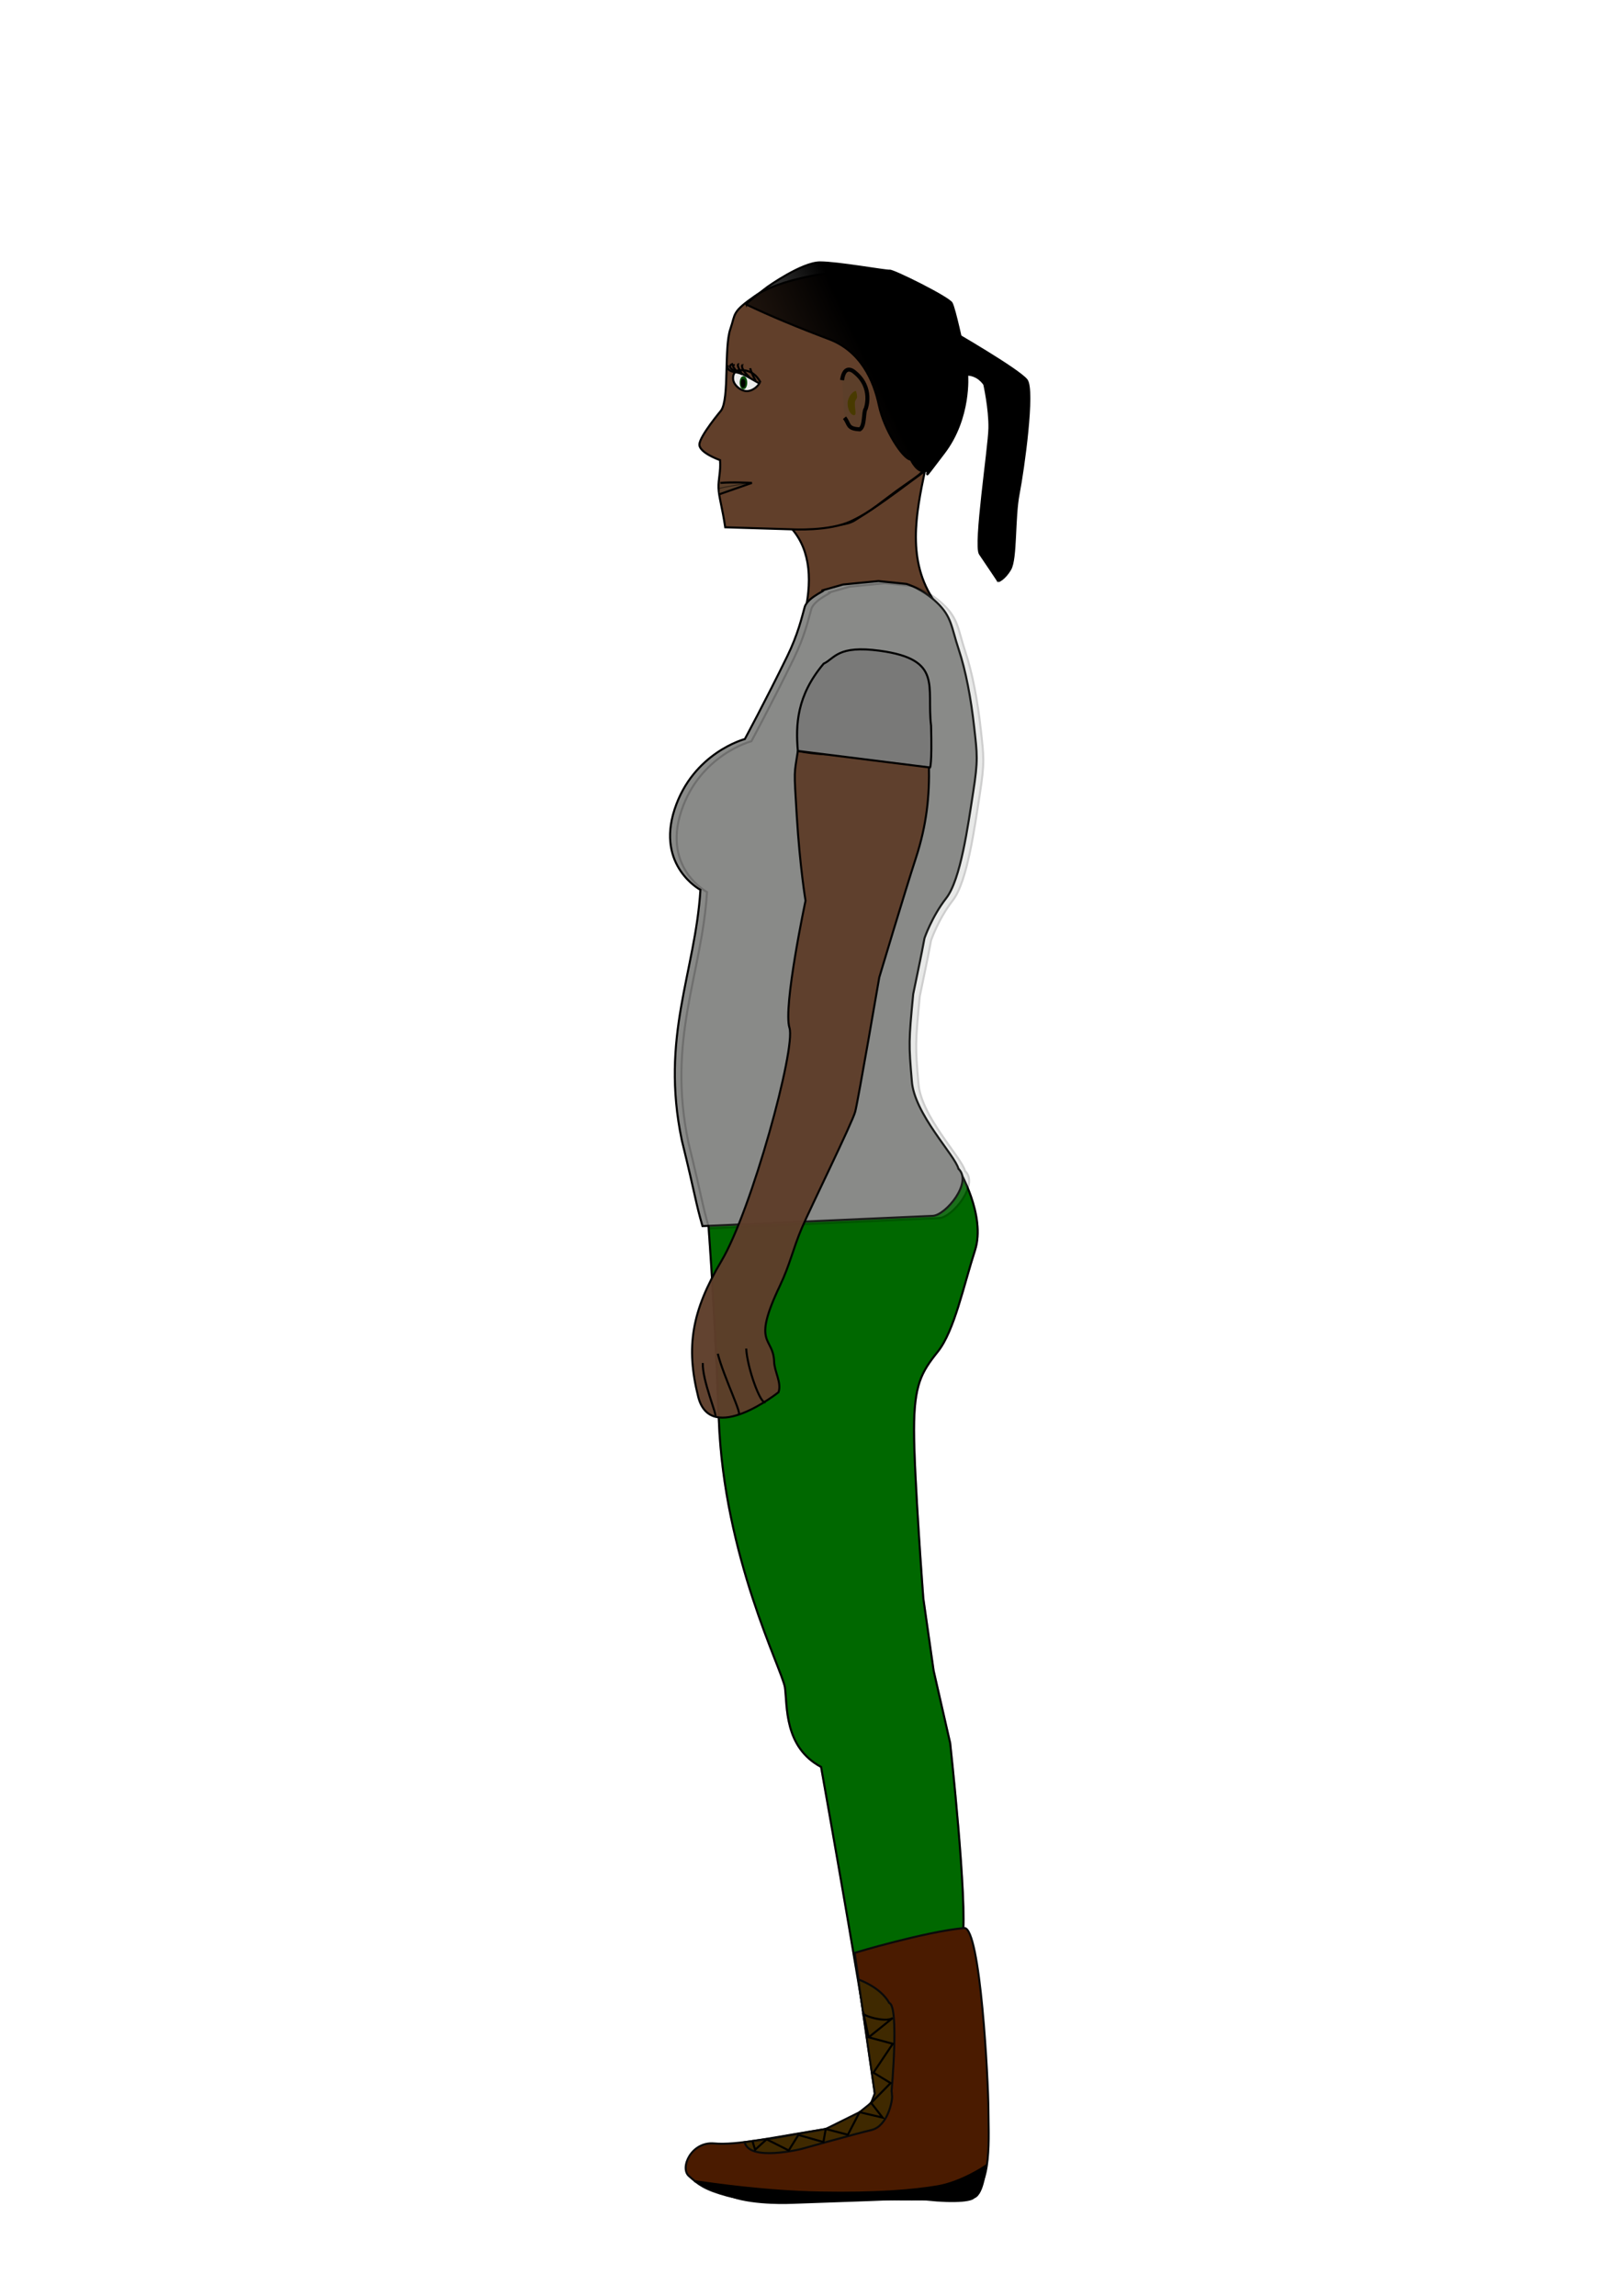 <?xml version="1.0" encoding="UTF-8" standalone="no"?>
<!-- Created with Inkscape (http://www.inkscape.org/) -->

<svg
   xmlns:dc="http://purl.org/dc/elements/1.1/"
   xmlns:cc="http://creativecommons.org/ns#"
   xmlns:rdf="http://www.w3.org/1999/02/22-rdf-syntax-ns#"
   xmlns:svg="http://www.w3.org/2000/svg"
   xmlns="http://www.w3.org/2000/svg"
   xmlns:xlink="http://www.w3.org/1999/xlink"
   xmlns:sodipodi="http://sodipodi.sourceforge.net/DTD/sodipodi-0.dtd"
   xmlns:inkscape="http://www.inkscape.org/namespaces/inkscape"
   width="210mm"
   height="297mm"
   viewBox="0 0 210 297"
   version="1.1"
   id="svg8"
   inkscape:version="0.92.0 r15299"
   sodipodi:docname="clara.svg">
  <sodipodi:namedview
     id="base"
     pagecolor="#ffffff"
     bordercolor="#666666"
     borderopacity="1.0"
     inkscape:pageopacity="0.0"
     inkscape:pageshadow="2"
     inkscape:zoom="0.49497475"
     inkscape:cx="755.49547"
     inkscape:cy="968.20697"
     inkscape:document-units="mm"
     inkscape:current-layer="layer9"
     showgrid="false"
     inkscape:window-width="1360"
     inkscape:window-height="705"
     inkscape:window-x="-8"
     inkscape:window-y="-8"
     inkscape:window-maximized="1"
     inkscape:snap-bbox="false"
     showguides="false"
     inkscape:snap-global="false" />
  <defs
     id="defs2">
    <linearGradient
       inkscape:collect="always"
       id="linearGradient8890">
      <stop
         style="stop-color:#000000;stop-opacity:1;"
         offset="0"
         id="stop8886" />
      <stop
         style="stop-color:#000000;stop-opacity:0;"
         offset="1"
         id="stop8888" />
    </linearGradient>
    <filter
       id="filter6509"
       inkscape:label="Contour Emboss"
       inkscape:menu-tooltip="Satiny and embossed contour effect"
       inkscape:menu="Non realistic 3D shaders"
       height="1.5"
       y="-0.25"
       width="1.5"
       x="-0.25"
       style="color-interpolation-filters:sRGB;opacity:1">
      <feGaussianBlur
         id="feGaussianBlur6489"
         stdDeviation="5"
         result="result8"
         in="SourceGraphic" />
      <feComposite
         id="feComposite6491"
         in="result8"
         in2="result8"
         operator="xor"
         result="result18" />
      <feComposite
         id="feComposite6493"
         in="result18"
         k1="1"
         k2="0.5"
         operator="arithmetic"
         result="result16"
         in2="result8" />
      <feComposite
         id="feComposite6495"
         in2="result8"
         result="result6"
         operator="atop"
         in="result16" />
      <feOffset
         id="feOffset6497"
         result="result17"
         in="result6" />
      <feDisplacementMap
         id="feDisplacementMap6499"
         in2="result16"
         in="result17"
         xChannelSelector="A"
         yChannelSelector="A"
         scale="100"
         result="result4" />
      <feComposite
         id="feComposite6501"
         in2="result4"
         result="result2"
         operator="arithmetic"
         in="result17"
         k3="1" />
      <feComposite
         id="feComposite6503"
         in2="result17"
         result="fbSourceGraphic"
         in="result2"
         operator="out" />
      <feComposite
         id="feComposite6505"
         in="fbSourceGraphic"
         in2="fbSourceGraphic"
         operator="over"
         result="result14" />
      <feComposite
         id="feComposite6507"
         result="result15"
         in2="result17"
         operator="in"
         in="result14" />
      <feBlend
         mode="normal"
         in2="result15"
         id="feBlend9290" />
    </filter>
    <filter
       id="filter6509-5"
       inkscape:label="Contour Emboss"
       inkscape:menu-tooltip="Satiny and embossed contour effect"
       inkscape:menu="Non realistic 3D shaders"
       height="1.5"
       y="-0.25"
       width="1.5"
       x="-0.25"
       style="color-interpolation-filters:sRGB;opacity:1">
      <feGaussianBlur
         id="feGaussianBlur6489-5"
         stdDeviation="5"
         result="result8"
         in="SourceGraphic" />
      <feComposite
         id="feComposite6491-9"
         in="result8"
         in2="result8"
         operator="xor"
         result="result18" />
      <feComposite
         id="feComposite6493-6"
         in="result18"
         k1="1"
         k2="0.5"
         operator="arithmetic"
         result="result16"
         in2="result8"
         k3="0"
         k4="0" />
      <feComposite
         id="feComposite6495-9"
         in2="result8"
         result="result6"
         operator="atop"
         in="result16" />
      <feOffset
         id="feOffset6497-2"
         result="result17"
         in="result6" />
      <feDisplacementMap
         id="feDisplacementMap6499-5"
         in2="result16"
         in="result17"
         xChannelSelector="A"
         yChannelSelector="A"
         scale="100"
         result="result4" />
      <feComposite
         id="feComposite6501-7"
         in2="result4"
         result="result2"
         operator="arithmetic"
         in="result17"
         k3="1"
         k1="0"
         k2="0"
         k4="0" />
      <feComposite
         id="feComposite6503-8"
         in2="result17"
         result="fbSourceGraphic"
         in="result2"
         operator="out" />
      <feComposite
         id="feComposite6505-2"
         in="fbSourceGraphic"
         in2="fbSourceGraphic"
         operator="over"
         result="result14" />
      <feComposite
         id="feComposite6507-8"
         result="result15"
         in2="result17"
         operator="in"
         in="result14" />
    </filter>
    <filter
       id="filter6692"
       style="color-interpolation-filters:sRGB;;opacity:1"
       height="1.5"
       width="1.5"
       y="-0.25"
       x="-0.25"
       inkscape:menu-tooltip="Soft, pastel-colored, blurry bevel"
       inkscape:menu="Bevels"
       inkscape:label="Matte Bevel">
      <feGaussianBlur
         id="feGaussianBlur6668"
         result="result6"
         stdDeviation="1" />
      <feComposite
         id="feComposite6670"
         result="result7"
         in2="result6"
         in="result6"
         operator="in" />
      <feGaussianBlur
         id="feGaussianBlur6672"
         in="result7"
         result="result3"
         stdDeviation="8" />
      <feComposite
         id="feComposite6674"
         result="result91"
         operator="over"
         in2="result7" />
      <feComposite
         id="feComposite6676"
         in2="result91"
         result="result5"
         in="result3"
         operator="in" />
      <feColorMatrix
         id="feColorMatrix6678"
         result="result4"
         values="0 0 0 -1 0 0 0 0 -1 0 0 0 0 -1 0 0 0 0 1 0 " />
      <feSpecularLighting
         id="feSpecularLighting6682"
         result="result11"
         in="result4"
         specularExponent="45"
         specularConstant="2"
         surfaceScale="3">
        <fePointLight
           id="fePointLight6680"
           z="20000"
           y="-10000"
           x="-5000" />
      </feSpecularLighting>
      <feComposite
         id="feComposite6684"
         result="result10"
         in2="result4"
         k1="1"
         operator="arithmetic" />
      <feComposite
         id="feComposite6686"
         in2="result10"
         result="result8"
         in="result5"
         k3="1"
         k2="0.5"
         operator="arithmetic" />
      <feComposite
         id="feComposite6688"
         in2="result8"
         result="result9" />
      <feBlend
         id="feBlend6690"
         in2="result9"
         mode="normal" />
    </filter>
    <filter
       id="filter8645"
       style="color-interpolation-filters:sRGB;"
       height="1.5"
       width="1.5"
       y="-0.25"
       x="-0.25"
       inkscape:menu-tooltip="Soft, pastel-colored, blurry bevel"
       inkscape:menu="Bevels"
       inkscape:label="Matte Bevel">
      <feGaussianBlur
         id="feGaussianBlur8621"
         result="result6"
         stdDeviation="1" />
      <feComposite
         id="feComposite8623"
         result="result7"
         in2="result6"
         in="result6"
         operator="in" />
      <feGaussianBlur
         id="feGaussianBlur8625"
         in="result7"
         result="result3"
         stdDeviation="8" />
      <feComposite
         id="feComposite8627"
         result="result91"
         operator="over"
         in2="result7" />
      <feComposite
         id="feComposite8629"
         in2="result91"
         result="result5"
         in="result3"
         operator="in" />
      <feColorMatrix
         id="feColorMatrix8631"
         result="result4"
         values="0 0 0 -1 0 0 0 0 -1 0 0 0 0 -1 0 0 0 0 1 0 " />
      <feSpecularLighting
         id="feSpecularLighting8635"
         result="result11"
         in="result4"
         specularExponent="45"
         specularConstant="2"
         surfaceScale="3">
        <fePointLight
           id="fePointLight8633"
           z="20000"
           y="-10000"
           x="-5000" />
      </feSpecularLighting>
      <feComposite
         id="feComposite8637"
         result="result10"
         in2="result4"
         k1="1"
         operator="arithmetic" />
      <feComposite
         id="feComposite8639"
         in2="result10"
         result="result8"
         in="result5"
         k3="1"
         k2="0.5"
         operator="arithmetic" />
      <feComposite
         id="feComposite8641"
         in2="result8"
         result="result9" />
      <feBlend
         id="feBlend8643"
         in2="result9"
         mode="normal" />
    </filter>
    <linearGradient
       inkscape:collect="always"
       xlink:href="#linearGradient8890"
       id="linearGradient8892"
       x1="114.926"
       y1="52.248"
       x2="82.854"
       y2="67.415"
       gradientUnits="userSpaceOnUse" />
    <filter
       inkscape:label="Air Spray"
       inkscape:menu="Scatter"
       inkscape:menu-tooltip="Convert to small scattered particles with some thickness"
       width="2"
       height="2"
       y="-0.5"
       x="-0.5"
       style="color-interpolation-filters:sRGB;"
       id="filter9332">
      <feGaussianBlur
         stdDeviation="0.01"
         result="result1"
         id="feGaussianBlur9320" />
      <feBlend
         in2="result1"
         result="fbSourceGraphic"
         mode="multiply"
         id="feBlend9322" />
      <feTurbulence
         baseFrequency="0.8"
         type="fractalNoise"
         seed="0"
         numOctaves="3"
         result="result3"
         id="feTurbulence9324" />
      <feDisplacementMap
         in="fbSourceGraphic"
         xChannelSelector="R"
         yChannelSelector="G"
         scale="50"
         result="result2"
         in2="result3"
         id="feDisplacementMap9326" />
      <feMorphology
         radius="1"
         operator="dilate"
         result="result4"
         id="feMorphology9328" />
      <feBlend
         mode="screen"
         in2="result2"
         id="feBlend9330" />
    </filter>
    <filter
       inkscape:label="Air Spray"
       inkscape:menu="Scatter"
       inkscape:menu-tooltip="Convert to small scattered particles with some thickness"
       width="2"
       height="2"
       y="-0.5"
       x="-0.5"
       style="color-interpolation-filters:sRGB;"
       id="filter9346">
      <feGaussianBlur
         stdDeviation="0.01 0.01"
         result="result1"
         id="feGaussianBlur9334" />
      <feBlend
         result="fbSourceGraphic"
         mode="multiply"
         id="feBlend9336"
         numOctaves="1"
         baseFrequency="0.038"
         in2="result1" />
      <feTurbulence
         baseFrequency="0.038"
         type="fractalNoise"
         seed="0"
         numOctaves="1.159"
         result="result3"
         id="feTurbulence9338" />
      <feDisplacementMap
         in="fbSourceGraphic"
         xChannelSelector="R"
         yChannelSelector="G"
         scale="50"
         result="result2"
         in2="result3"
         id="feDisplacementMap9340" />
      <feMorphology
         radius="1"
         operator="dilate"
         result="result4"
         id="feMorphology9342" />
      <feBlend
         mode="screen"
         in2="result2"
         id="feBlend9344" />
    </filter>
    <filter
       inkscape:label="Dragee"
       inkscape:menu="Ridges"
       inkscape:menu-tooltip="Gel Ridge with a pearlescent look"
       height="1.5"
       width="1.5"
       y="-0.25"
       x="-0.25"
       style="color-interpolation-filters:sRGB;"
       id="filter9372">
      <feBlend
         mode="screen"
         result="result5"
         id="feBlend9350"
         in2="SourceGraphic" />
      <feGaussianBlur
         stdDeviation="0.01"
         result="result1"
         id="feGaussianBlur9348" />
      <feGaussianBlur
         stdDeviation="6"
         result="result6"
         id="feGaussianBlur9352" />
      <feComposite
         operator="xor"
         result="fbSourceGraphic"
         in="result6"
         in2="result6"
         id="feComposite9354" />
      <feColorMatrix
         result="fbSourceGraphicAlpha"
         in="fbSourceGraphic"
         values="0 0 0 -1 0 0 0 0 -1 0 0 0 0 -1 0 0 0 0 2 0 "
         id="feColorMatrix9356" />
      <feGaussianBlur
         result="result0"
         in="fbSourceGraphicAlpha"
         stdDeviation="2"
         id="feGaussianBlur9358" />
      <feSpecularLighting
         specularExponent="35"
         specularConstant="1"
         surfaceScale="3"
         lighting-color="rgb(255,255,255)"
         result="result1"
         in="result0"
         id="feSpecularLighting9362">
        <feDistantLight
           azimuth="235"
           elevation="55"
           id="feDistantLight9360" />
      </feSpecularLighting>
      <feComposite
         operator="in"
         result="result2"
         in="result1"
         in2="fbSourceGraphicAlpha"
         id="feComposite9364" />
      <feComposite
         k3="-4.71"
         k2="-9.33"
         operator="arithmetic"
         result="result4"
         in="fbSourceGraphic"
         in2="result2"
         id="feComposite9366"
         k1="-7.45"
         k4="-6.12" />
      <feComposite
         operator="out"
         in="result9"
         in2="result4"
         result="result91"
         id="feComposite9368" />
      <feBlend
         mode="multiply"
         in2="result91"
         id="feBlend9370" />
    </filter>
    <filter
       style="color-interpolation-filters:sRGB"
       id="filter9374"
       inkscape:label="filter7" />
  </defs>
  <g
     inkscape:groupmode="layer"
     id="layer10"
     inkscape:label="Base2"
     style="opacity:0">
    <path
       style="fill:none;stroke:#000000;stroke-width:0.265px;stroke-linecap:butt;stroke-linejoin:miter;stroke-opacity:1"
       d="m 96.818,46.168 c 0,0 0.109,-1.136 -0.907,-1.254"
       id="path9457"
       inkscape:connector-curvature="0" />
    <path
       style="fill:none;stroke:#000000;stroke-width:0.265px;stroke-linecap:butt;stroke-linejoin:miter;stroke-opacity:1"
       d="m 96.818,46.168 c 0,0 -0.742,-2.388 -1.923,-1.325"
       id="path9459"
       inkscape:connector-curvature="0" />
    <path
       style="fill:none;stroke:#000000;stroke-width:0.265px;stroke-linecap:butt;stroke-linejoin:miter;stroke-opacity:1"
       d="m 94.896,44.843 c 0,0 -1.63,0.071 0,0 z"
       id="path9461"
       inkscape:connector-curvature="0" />
    <path
       style="fill:none;stroke:#000000;stroke-width:0.265px;stroke-linecap:butt;stroke-linejoin:miter;stroke-opacity:1"
       d="m 96.36,45.126 0.458,1.041 -1.923,-1.325 z"
       id="path9463"
       inkscape:connector-curvature="0" />
    <path
       style="fill:none;stroke:#000000;stroke-width:0.265px;stroke-linecap:butt;stroke-linejoin:miter;stroke-opacity:1"
       d="m 91.328,45.433 0.236,0.071"
       id="path9465"
       inkscape:connector-curvature="0" />
    <path
       style="fill:none;stroke:#000000;stroke-width:0.265px;stroke-linecap:butt;stroke-linejoin:miter;stroke-opacity:1"
       d="m 97.967,45.386 -1.148,0.782 -1.923,-1.325"
       id="path9467"
       inkscape:connector-curvature="0" />
  </g>
  <g
     id="layer1"
     inkscape:groupmode="layer"
     inkscape:label="Layer 1">
    <path
       sodipodi:nodetypes="ccccsc"
       inkscape:connector-curvature="0"
       id="path8649"
       d="m 102.522,68.48 c 2.388,2.814 2.623,6.847 1.467,11.433 l 16.95,-2.074 c -3.647,-5.241 -2.424,-11.349 -1.27,-16.905 -5.791,4.327 -6.721,4.898 -9.068,6.381 -1.952,1.233 -7.001,0.429 -8.08,1.165 z"
       style="fill:#613f2a;fill-opacity:1;stroke:#000000;stroke-width:0.265px;stroke-linecap:butt;stroke-linejoin:miter;stroke-opacity:1" />
  </g>
  <g
     inkscape:groupmode="layer"
     id="layer9"
     inkscape:label="Head">
    <a
       id="a8659">
      <path
         style="opacity:1;fill:#613f2a;fill-opacity:1;stroke:#000000;stroke-width:0.265px;stroke-linecap:butt;stroke-linejoin:miter;stroke-opacity:1"
         d="m 102.522,68.48 -8.686,-0.267 c -0.376,-2.551 -0.822,-3.91 -0.867,-5.071 -0.045,-1.161 0.31,-2.123 0.199,-3.616 0,0 -2.673,-0.935 -2.673,-2.005 0,-1.069 2.806,-4.41 2.806,-4.41 1.095,-1.565 0.362,-8.125 1.203,-10.557 0.69,-1.997 0.134,-2.138 3.207,-4.276 3.074,-2.138 9.755,-3.207 12.829,-3.207 3.074,0 8.018,3.608 9.622,4.41 1.604,0.802 2.673,3.608 2.138,8.152 -0.535,4.544 -0.267,7.617 -1.604,10.557 -1.336,2.94 -0.535,2.405 -3.608,4.544 -3.074,2.138 -4.143,3.341 -6.949,4.677 -2.806,1.336 -7.617,1.069 -7.617,1.069 z"
         id="path3756-1"
         inkscape:connector-curvature="0"
         sodipodi:nodetypes="ccscscssssscssc" />
    </a>
    <ellipse
       style="opacity:1;fill:#3a3f2a;fill-opacity:1;stroke:#000000;stroke-width:0.465;stroke-miterlimit:4;stroke-dasharray:none;stroke-opacity:1"
       id="path5319"
       cx="110.566"
       cy="53.133"
       rx="0.484"
       ry="1.286" />
  </g>
  <g
     inkscape:label="Pants"
     id="layer3"
     inkscape:groupmode="layer">
    <path
       sodipodi:nodetypes="cccscscscscccccsc"
       inkscape:connector-curvature="0"
       id="path3724-9"
       d="m 113.189,270.808 c 0.134,-2.539 -6.949,-42.229 -6.949,-42.229 -4.817,-2.569 -4.35,-7.924 -4.677,-10.29 -0.401,-2.405 -7.884,-16.838 -8.553,-34.611 -0.668,-17.773 -1.47,-26.46 -1.604,-28.865 -0.134,-2.405 4.944,-4.946 16.17,-5.345 11.225,-0.399 13.316,-1.166 16.437,1.737 0,0 3.608,6.014 2.138,10.557 -1.47,4.544 -2.673,10.424 -4.811,13.096 -2.138,2.673 -3.074,4.276 -3.074,10.156 0,5.88 1.203,21.782 1.203,21.782 l 1.336,9.354 2.138,9.354 c 0,0 2.272,20.713 1.604,25.123 -0.535,4.276 2.405,25.257 2.405,25.257 0,0 -5.345,1.203 -8.686,0.401 -3.341,-0.802 -5.078,-5.479 -5.078,-5.479 z"
       style="fill:#006800;stroke:#000000;stroke-width:0.265px;stroke-linecap:butt;stroke-linejoin:miter;stroke-opacity:1;opacity:1" />
  </g>
  <g
     style="opacity:0.295"
     inkscape:label="Base"
     id="layer2"
     inkscape:groupmode="layer">
    <path
       sodipodi:nodetypes="cccscscscscccccsc"
       inkscape:connector-curvature="0"
       id="path3724-9-6"
       d="m 113.189,270.808 c 0.134,-2.539 -6.949,-42.229 -6.949,-42.229 -4.817,-2.569 -4.35,-7.924 -4.677,-10.29 -0.401,-2.405 -7.884,-16.838 -8.553,-34.611 -0.668,-17.773 -1.47,-26.46 -1.604,-28.865 -0.134,-2.405 4.944,-4.946 16.17,-5.345 11.225,-0.399 13.316,-1.166 16.437,1.737 0,0 3.608,6.014 2.138,10.557 -1.47,4.544 -2.673,10.424 -4.811,13.096 -2.138,2.673 -3.074,4.276 -3.074,10.156 0,5.88 1.203,21.782 1.203,21.782 l 1.336,9.354 2.138,9.354 c 0,0 2.272,20.713 1.604,25.123 -0.535,4.276 2.405,25.257 2.405,25.257 0,0 -5.345,1.203 -8.686,0.401 -3.341,-0.802 -5.078,-5.479 -5.078,-5.479 z"
       style="fill:#006800;stroke:#000000;stroke-width:0.265px;stroke-linecap:butt;stroke-linejoin:miter;stroke-opacity:1;filter:url(#filter6692);image-rendering:optimizeSpeed;opacity:0.95" />
  </g>
  <g
     inkscape:groupmode="layer"
     id="layer11"
     inkscape:label="Hair">
    <path
       style="fill:url(#linearGradient8892);fill-opacity:1;stroke:#000000;stroke-width:0.265px;stroke-linecap:butt;stroke-linejoin:miter;stroke-opacity:1;"
       d="m 96.539,39.381 c 3.074,1.47 6.659,2.961 10.735,4.498 4.076,1.537 5.781,5.349 6.449,8.556 0.668,3.207 3.142,6.98 4.134,7.033 0,0 0.811,1.734 1.813,1.467 1.002,-0.267 -1.011,2.208 2.463,-2.336 3.474,-4.544 3.007,-10.089 3.007,-10.089 l -0.535,-3.541 c 0,0 -1.069,-5.011 -1.47,-5.746 -0.401,-0.735 -7.55,-4.276 -8.018,-4.209 -0.468,0.067 -6.682,-1.069 -9.02,-1.069 -2.339,0 -6.749,3.14 -6.749,3.14 0,0 -2.876,2.164 -2.809,2.298 z"
       id="path8843"
       inkscape:connector-curvature="0"
       sodipodi:nodetypes="csssccccccscc" />
    <path
       style="opacity:1;fill:#000000;fill-opacity:1;stroke:#000000;stroke-width:0.265px;stroke-linecap:butt;stroke-linejoin:miter;stroke-opacity:1;"
       d="m 124.904,48.462 c 1.654,-0.095 2.457,1.276 2.457,1.276 0,0 0.709,3.166 0.661,5.67 -0.047,2.504 -1.984,15.119 -1.228,16.253 0.756,1.134 2.41,3.544 2.362,3.544 -0.047,0 0.756,-0.189 1.559,-1.559 0.803,-1.37 0.472,-6.615 1.087,-9.78 0.614,-3.166 2.032,-13.371 1.039,-14.694 -0.992,-1.323 -9.686,-6.331 -9.686,-6.331 0,0 -3.496,1.654 -1.465,3.733 2.032,2.079 3.449,1.937 3.449,1.937 z"
       id="path8861"
       inkscape:connector-curvature="0" />
  </g>
  <g
     style="opacity:1"
     inkscape:label="Boots"
     id="layer4"
     inkscape:groupmode="layer">
    <path
       sodipodi:nodetypes="cccsccccssc"
       inkscape:connector-curvature="0"
       id="path3748"
       d="m 110.583,252.633 2.606,18.174 c 0.007,0.016 0.25,2.328 -6.348,4.61 -6.749,1.069 -11.493,2.138 -14.433,1.871 -2.94,-0.267 -4.477,3.14 -3.274,4.209 1.203,1.069 2.005,1.737 4.944,2.539 2.94,0.802 7.617,0.768 12.294,0.501 4.677,-0.267 16.17,0.434 19.11,-0.501 2.94,-0.935 2.405,-7.851 2.405,-11.192 0,-3.341 -1.019,-23.617 -3.14,-23.419 -5.056,0.47 -14.165,3.207 -14.165,3.207 z"
       style="opacity:1;fill:#4a1b00;fill-opacity:1;stroke:#0a0a0a;stroke-width:0.265;stroke-linecap:butt;stroke-linejoin:miter;stroke-miterlimit:4;stroke-dasharray:none;stroke-opacity:1" />
    <path
       sodipodi:nodetypes="ccscccccccc"
       inkscape:connector-curvature="0"
       id="path7560"
       d="m 90.07,282.2 c 1.938,0.267 8.753,1.303 16.036,1.437 7.283,0.134 12.061,-0.267 15.201,-0.802 3.14,-0.535 6.214,-2.639 6.214,-2.639 0,0 -0.234,3.608 -1.503,4.076 -0.511,0.576 -3.716,0.643 -7.517,0.1 l -5.713,0.234 -10.357,0.367 c 0,0 -4.677,0.234 -7.717,-0.802 -3.04,-1.036 -4.644,-1.971 -4.644,-1.971 z"
       style="fill:#000000;fill-opacity:1;stroke:#000000;stroke-width:0.265px;stroke-linecap:butt;stroke-linejoin:miter;stroke-opacity:1;opacity:1" />
    <path
       sodipodi:nodetypes="ccccccccccccc"
       inkscape:connector-curvature="0"
       id="path8322"
       d="m 96.351,277.122 c 0.601,2.572 7.383,0.869 7.383,0.869 0,0 6.916,-1.938 9.02,-2.439 2.105,-0.501 2.706,-3.742 2.673,-4.343 -0.033,-0.601 -0.067,-0.668 -0.067,-0.668 0,0 1.002,-11.025 -0.301,-11.426 -1.161,-2.096 -4.009,-3.04 -4.009,-3.04 l 2.138,14.733 -0.468,1.236 -1.503,1.203 -4.377,2.172 -6.882,1.203 z"
       style="fill:#3f2900;fill-opacity:1;stroke:#0a0a0a;stroke-width:0.265px;stroke-linecap:butt;stroke-linejoin:miter;stroke-opacity:1;opacity:1" />
    <path
       sodipodi:nodetypes="cccccccccccccccccc"
       inkscape:connector-curvature="0"
       id="path8333"
       d="m 97.329,276.873 c 0.047,0.189 0.378,1.228 0.378,1.228 l 1.488,-1.347 2.858,1.441 1.252,-2.008 3.236,0.921 0.299,-1.691 2.867,0.746 1.51,-2.918 2.978,0.697 -1.475,-1.9 2.515,-2.565 -2.221,-1.347 2.504,-3.733 -3.12,-0.841 3.12,-2.502 c -0.968,0.704 -4.303,-0.427 -3.818,-0.673 l 0.698,3.175"
       style="fill:none;stroke:#000000;stroke-width:0.265px;stroke-linecap:butt;stroke-linejoin:miter;stroke-opacity:1;opacity:1" />
  </g>
  <g
     inkscape:label="Torso"
     id="layer5"
     inkscape:groupmode="layer">
    <path
       sodipodi:nodetypes="cccscssccccsccscccccsc"
       inkscape:connector-curvature="0"
       id="path3752-1"
       d="m 90.896,158.617 c -0.964,-3.356 -0.778,-3.365 -2.673,-11.092 -2.812,-13.454 1.737,-21.671 2.405,-32.406 0,0 -5.746,-3.074 -3.341,-10.424 2.405,-7.35 9.087,-9.087 9.087,-9.087 0,0 2.673,-4.944 5.479,-10.691 1.403,-2.873 1.88,-5.007 2.259,-6.364 0.395,-1.412 3.285,-2.349 2.186,-2.149 l 2.79,-0.789 4.576,-0.445 3.612,0.368 c 0,0 2.01,0.574 3.944,2.404 1.936,1.83 1.88,3.234 2.816,6.04 0.935,2.806 1.604,6.414 2.005,10.023 0.401,3.608 0.535,4.276 -0.134,8.553 -0.668,4.276 -1.604,11.225 -3.474,13.631 -1.871,2.405 -2.813,5.173 -2.813,5.173 -0.557,2.995 -0.682,3.399 -1.46,7.232 -0.59,6.101 -0.583,6.532 -0.182,11.209 0.267,4.276 5.614,9.665 6.035,11.402 1.871,1.737 -1.638,6.011 -3.326,6.087 z"
       style="opacity:1;fill:#898a88;fill-opacity:1;stroke:#000000;stroke-width:0.265px;stroke-linecap:butt;stroke-linejoin:miter;stroke-opacity:1" />
  </g>
  <g
     style="opacity:0.192"
     inkscape:label="Torso 1"
     id="layer7"
     inkscape:groupmode="layer">
    <path
       sodipodi:nodetypes="cccscssccccsccscccccsc"
       inkscape:connector-curvature="0"
       id="path3752-1-3"
       d="m 91.746,158.9 c -0.964,-3.356 -0.778,-3.365 -2.673,-11.092 -2.812,-13.454 1.737,-21.671 2.405,-32.406 0,0 -5.746,-3.074 -3.341,-10.424 2.405,-7.35 9.087,-9.087 9.087,-9.087 0,0 2.673,-4.944 5.479,-10.691 1.403,-2.873 1.88,-5.007 2.259,-6.364 0.395,-1.412 3.285,-2.349 2.186,-2.149 l 2.79,-0.789 4.576,-0.445 3.612,0.368 c 0,0 2.01,0.574 3.944,2.404 1.936,1.83 1.88,3.234 2.816,6.04 0.935,2.806 1.604,6.414 2.005,10.023 0.401,3.608 0.535,4.276 -0.134,8.553 -0.668,4.276 -1.604,11.225 -3.475,13.631 -1.871,2.405 -2.813,5.173 -2.813,5.173 -0.557,2.995 -0.682,3.399 -1.46,7.232 -0.59,6.101 -0.583,6.532 -0.182,11.209 0.267,4.276 5.614,9.665 6.035,11.402 1.871,1.737 -1.637,6.011 -3.326,6.087 z"
       style="opacity:1;fill:#898a88;fill-opacity:1;stroke:#000000;stroke-width:0.265px;stroke-linecap:butt;stroke-linejoin:miter;stroke-opacity:1;filter:url(#filter8645)" />
  </g>
  <g
     inkscape:label="Shirt"
     id="layer6"
     inkscape:groupmode="layer" />
  <g
     inkscape:groupmode="layer"
     id="layer12"
     inkscape:label="ArmLeft">
    <path
       style="opacity:0.97;fill:#5e3e2b;fill-opacity:1;stroke:#000000;stroke-width:0.265px;stroke-linecap:butt;stroke-linejoin:miter;stroke-opacity:1"
       d="m 103.233,97.145 c 8.722,1.802 16.898,-2.552 16.963,1.795 0.085,4.071 -0.283,7.749 -1.701,12.095 -1.417,4.347 -4.725,15.403 -4.725,15.403 0,0 -2.74,15.969 -3.118,17.387 -0.378,1.417 -5.764,12.379 -6.898,15.025 -1.134,2.646 -1.529,4.723 -2.835,7.465 -3.713,7.796 -0.863,6.544 -0.756,9.827 0.043,1.336 1,2.747 0.567,3.969 0,0 -8.788,6.993 -10.394,0.567 -1.606,-6.426 -0.85,-11.056 3.024,-17.576 3.874,-6.52 9.638,-27.498 8.788,-30.144 -0.85,-2.646 2.079,-16.442 2.079,-16.442 0,0 -0.73,-4.359 -1.134,-10.961 -0.383,-6.269 -0.337,-5.228 0.14,-8.41"
       id="path9403"
       inkscape:connector-curvature="0"
       sodipodi:nodetypes="ccccscsacscccsc" />
    <path
       style="fill:#797978;stroke:#000000;stroke-width:0.265px;stroke-linecap:butt;stroke-linejoin:miter;stroke-opacity:1;fill-opacity:1"
       d="m 103.233,97.145 c -0.287,-3.348 -0.165,-7.14 3.34,-11.288 1.45,-0.675 1.78,-2.425 7.283,-1.67 8.206,1.126 6.011,4.628 6.615,9.689 0.134,5.078 -0.134,5.412 -0.134,5.412 z"
       id="path9414"
       inkscape:connector-curvature="0"
       sodipodi:nodetypes="ccsccc" />
    <path
       style="fill:none;stroke:#000000;stroke-width:0.265px;stroke-linecap:butt;stroke-linejoin:miter;stroke-opacity:1"
       d="m 99.023,181.406 c -0.607,0.303 -2.329,-4.381 -2.472,-6.949"
       id="path9433"
       inkscape:connector-curvature="0"
       sodipodi:nodetypes="cc" />
    <path
       style="fill:none;stroke:#000000;stroke-width:0.265px;stroke-linecap:butt;stroke-linejoin:miter;stroke-opacity:1"
       d="m 95.482,182.876 c 0.767,0.548 -1.875,-4.813 -2.606,-7.751"
       id="path9435"
       inkscape:connector-curvature="0"
       sodipodi:nodetypes="cc" />
    <path
       style="fill:none;stroke:#000000;stroke-width:0.265px;stroke-linecap:butt;stroke-linejoin:miter;stroke-opacity:1"
       d="m 92.542,183.21 c 0.315,0 -1.711,-4.677 -1.604,-6.882"
       id="path9437"
       inkscape:connector-curvature="0"
       sodipodi:nodetypes="cc" />
  </g>
  <g
     inkscape:groupmode="layer"
     id="layer13"
     inkscape:label="Face">
    <path
       style="fill:#593f2a;stroke:#000000;stroke-width:0.265px;stroke-linecap:butt;stroke-linejoin:miter;stroke-opacity:1;fill-opacity:1"
       d="m 93.21,62.471 c 1.604,-0.134 4.076,0 4.076,0 l -4.209,1.47"
       id="path9440"
       inkscape:connector-curvature="0"
       sodipodi:nodetypes="ccc" />
    <path
       style="fill:#ebecec;fill-opacity:1;stroke:#000000;stroke-width:0.265px;stroke-linecap:butt;stroke-linejoin:miter;stroke-opacity:1"
       d="m 98.259,49.593 c -0.316,-0.119 -1.969,-1.211 -2.828,-1.463 -0.508,-0.149 -0.63,0.624 -0.566,1.002 0.122,0.727 0.924,1.389 1.657,1.463 0.665,0.067 1.43,-0.465 1.737,-1.002 z"
       id="path9455"
       inkscape:connector-curvature="0"
       sodipodi:nodetypes="csaac" />
    <ellipse
       style="opacity:0.97;fill:#004601;fill-opacity:1;stroke:#004401;stroke-width:0.249;stroke-miterlimit:4;stroke-dasharray:none;stroke-opacity:1"
       id="path9527"
       cx="96.195"
       cy="49.508"
       rx="0.362"
       ry="0.729" />
    <path
       style="fill:none;stroke:#000000;stroke-width:0.265px;stroke-linecap:butt;stroke-linejoin:miter;stroke-opacity:1"
       d="M 95.652,48.221 C 93.644,48.055 94.211,47.252 94.211,47.252"
       id="path9497"
       inkscape:connector-curvature="0"
       sodipodi:nodetypes="cc" />
    <path
       style="fill:none;stroke:#000000;stroke-width:0.265px;stroke-linecap:butt;stroke-linejoin:miter;stroke-opacity:1"
       d="m 95.986,48.384 c -2.551,-0.921 -1.138,-1.321 -1.138,-1.321"
       id="path9499"
       inkscape:connector-curvature="0"
       sodipodi:nodetypes="cc" />
    <path
       style="fill:none;stroke:#000000;stroke-width:0.265px;stroke-linecap:butt;stroke-linejoin:miter;stroke-opacity:1"
       d="M 96.992,48.833 C 95.59,47.487 96.107,47.153 96.077,47.134"
       id="path9501"
       inkscape:connector-curvature="0"
       sodipodi:nodetypes="cc" />
    <path
       style="fill:none;stroke:#000000;stroke-width:0.265px;stroke-linecap:butt;stroke-linejoin:miter;stroke-opacity:1"
       d="M 96.053,48.457 C 95.085,46.992 95.628,47.11 95.628,47.11"
       id="path9503"
       inkscape:connector-curvature="0"
       sodipodi:nodetypes="cc" />
    <path
       style="fill:none;stroke:#000000;stroke-width:0.265px;stroke-linecap:butt;stroke-linejoin:miter;stroke-opacity:1"
       d="M 95.426,48.169 C 94.363,46.988 95.061,47.252 95.061,47.252"
       id="path9505"
       inkscape:connector-curvature="0"
       sodipodi:nodetypes="cc" />
    <path
       style="fill:none;stroke:#000000;stroke-width:0.265px;stroke-linecap:butt;stroke-linejoin:miter;stroke-opacity:1"
       d="M 97.778,49.284 C 97.116,48.032 97.069,47.63 97.069,47.63"
       id="path9507"
       inkscape:connector-curvature="0"
       sodipodi:nodetypes="cc" />
    <ellipse
       style="opacity:0.97;fill:#000001;fill-opacity:1;stroke:#000000;stroke-width:0.278;stroke-miterlimit:4;stroke-dasharray:none;stroke-opacity:1"
       id="path9517"
       cx="96.148"
       cy="49.579"
       rx="0.159"
       ry="0.43" />
    <path
       style="fill:none;stroke:#000000;stroke-width:0.265px;stroke-linecap:butt;stroke-linejoin:miter;stroke-opacity:1"
       d="M 98.401,49.475 C 97.313,47.332 95.213,47.964 95.179,48.008"
       id="path9469"
       inkscape:connector-curvature="0"
       sodipodi:nodetypes="cc" />
    <path
       style="fill:none;stroke:#000000;stroke-width:0.1;stroke-linecap:butt;stroke-linejoin:miter;stroke-opacity:1;opacity:0.588;stroke-miterlimit:4;stroke-dasharray:none"
       d="m 92.935,63.222 c 0.709,-0.236 3.851,-0.709 3.851,-0.709"
       id="path9529"
       inkscape:connector-curvature="0"
       sodipodi:nodetypes="cc" />
    <path
       style="opacity:1;fill:#5c3f2a;fill-opacity:1;stroke:#000000;stroke-width:0.52;stroke-linecap:butt;stroke-linejoin:miter;stroke-miterlimit:4;stroke-dasharray:none;stroke-opacity:1"
       d="m 108.955,49.18 c 0.313,-2.224 1.584,-1.056 1.584,-1.056 2.535,2.007 1.479,4.753 1.479,4.753 -0.324,0.388 -0.077,2.226 -0.76,2.665 -1.69,-0.071 -1.325,-0.688 -1.986,-1.503"
       id="path5294"
       inkscape:connector-curvature="0"
       sodipodi:nodetypes="ccccc" />
    <path
       style="opacity:1;fill:#483a00;fill-opacity:1;stroke:none;stroke-width:0.573;stroke-miterlimit:4;stroke-dasharray:none;stroke-opacity:1"
       d="m 110.61,52.226 c 0,0.742 0.261,1.487 -0.117,1.487 -0.378,2e-6 -0.819,-0.662 -0.819,-1.52 0,-0.858 0.708,-1.62 1.086,-1.62 0.378,1.308 -0.15,0.809 -0.15,1.654 z"
       id="path5321"
       inkscape:connector-curvature="0"
       sodipodi:nodetypes="scscs" />
  </g>
</svg>
